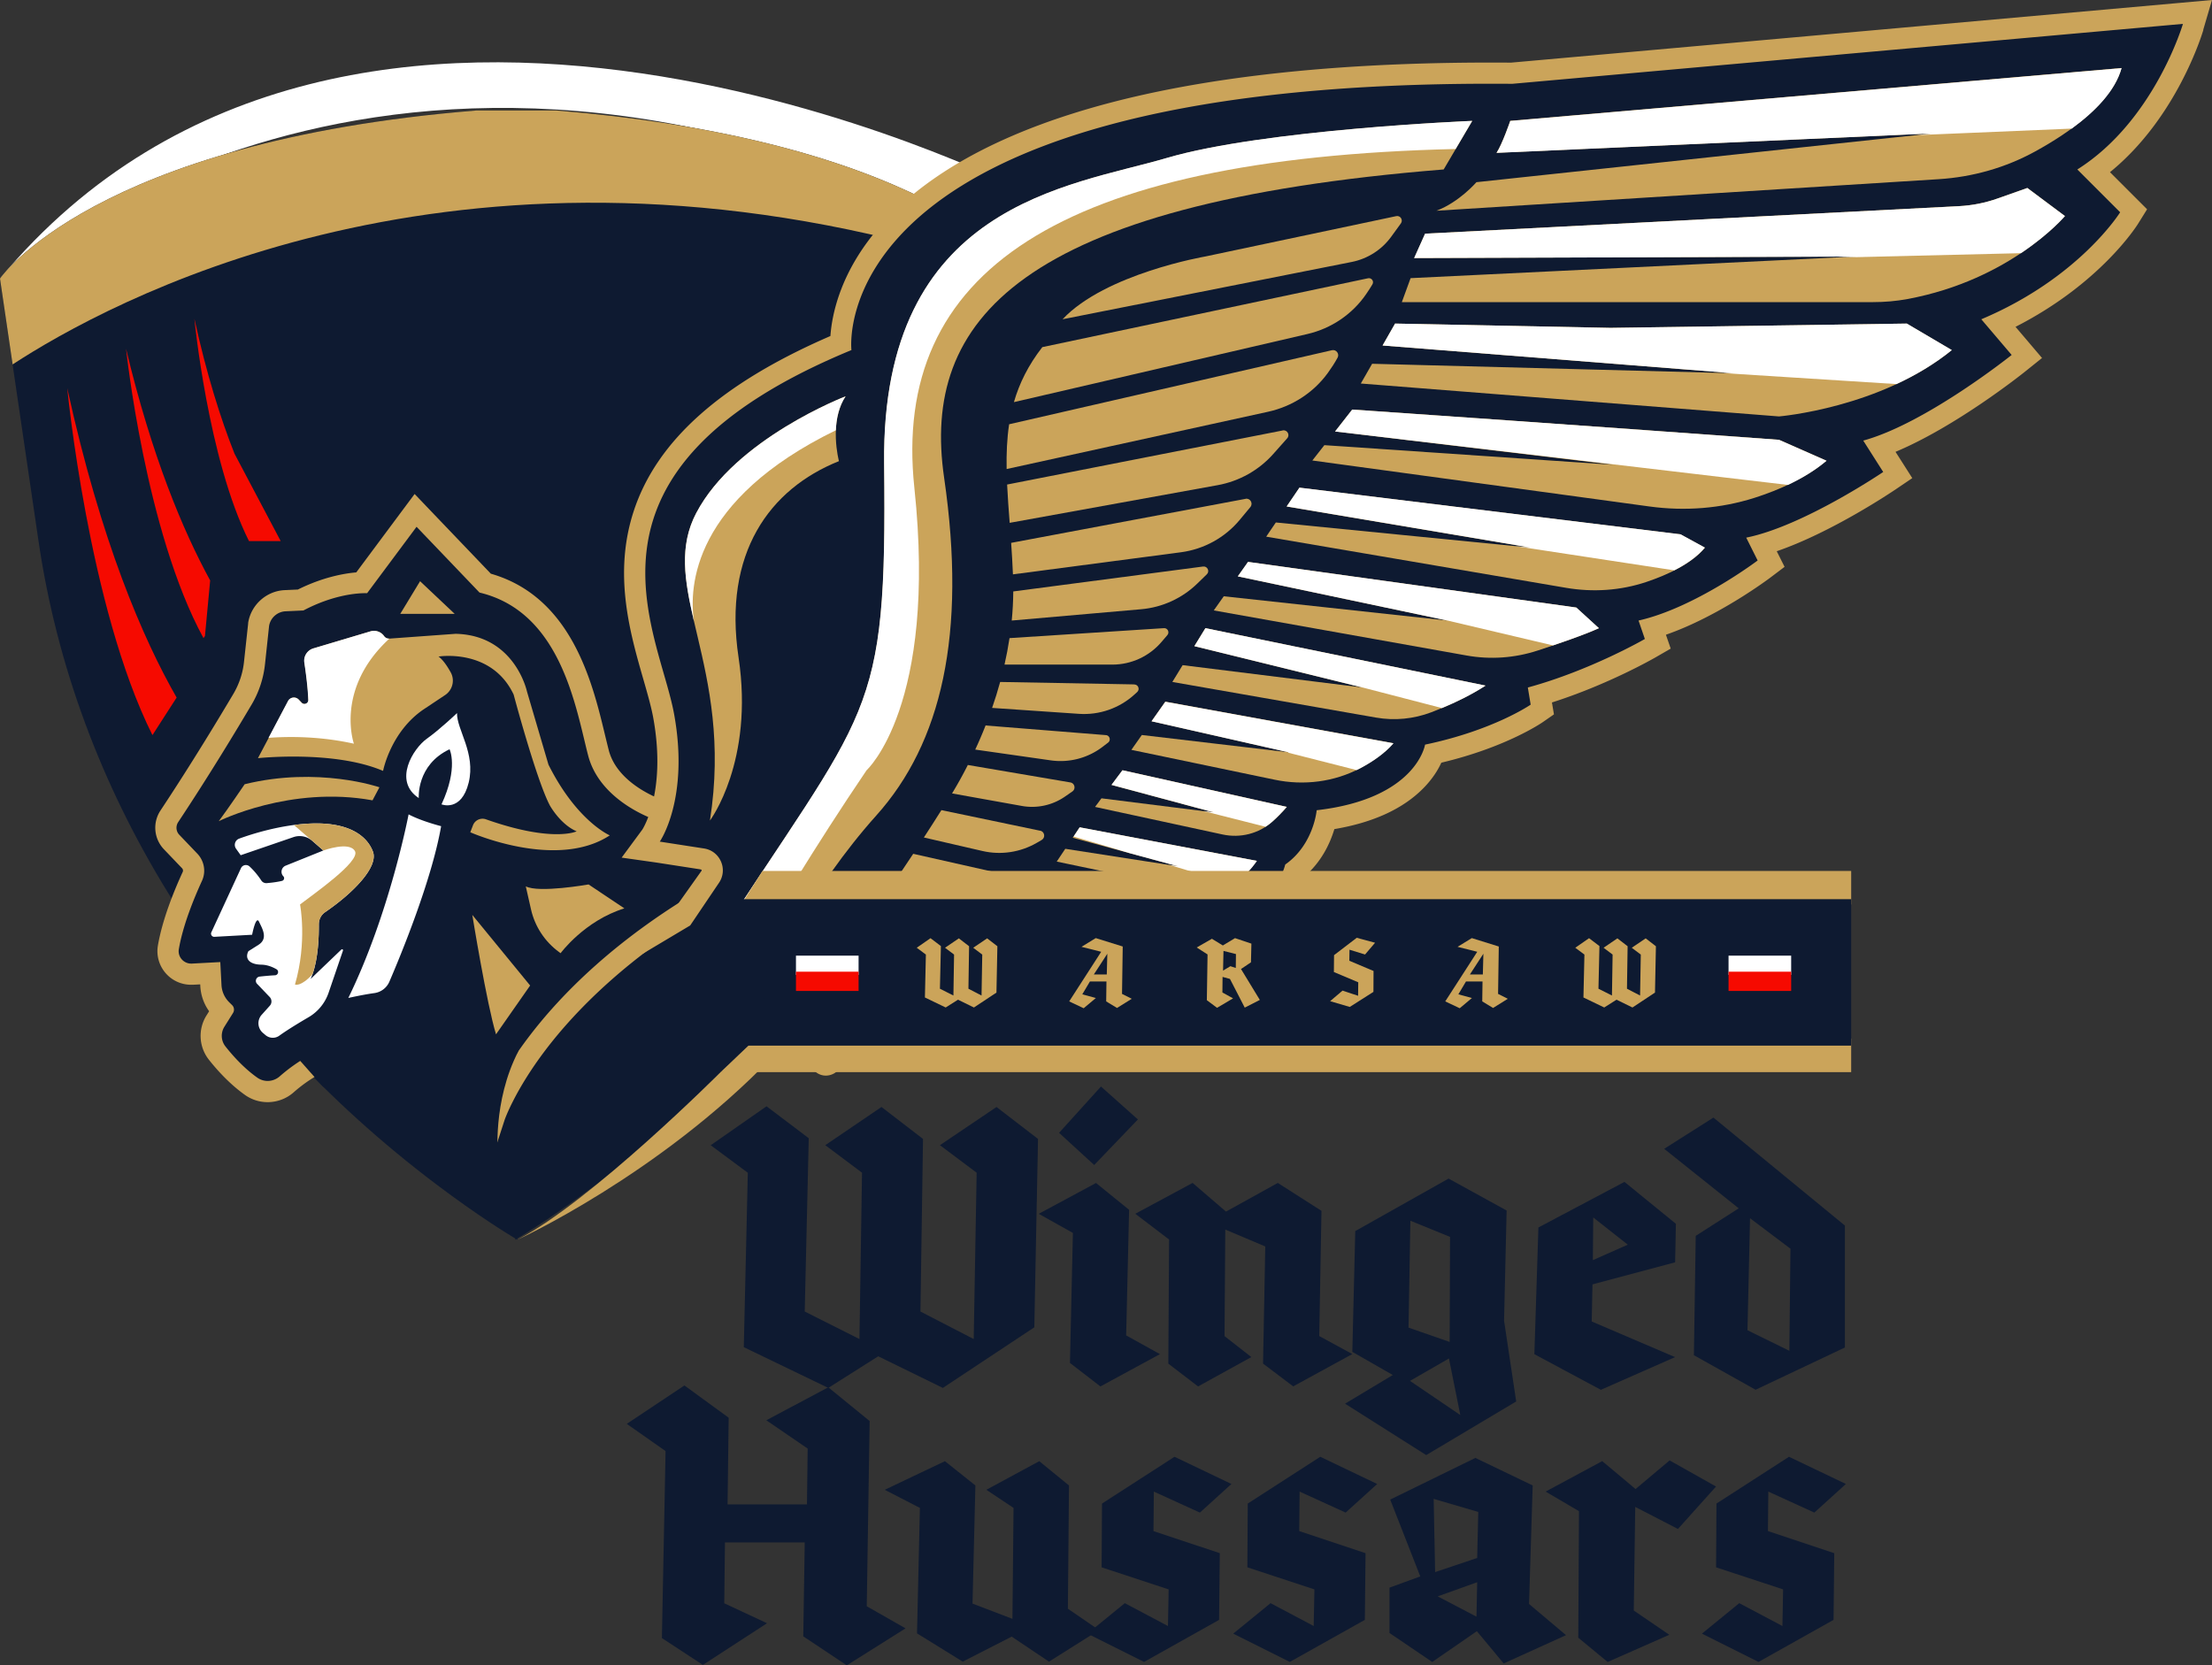 <svg xmlns="http://www.w3.org/2000/svg" id="Layer_1" width="406.57" height="306.13" data-name="Layer 1" viewBox="0 0 406.57 306.13"><rect x="0" y="0" width="406.57" height="306.13" fill="#333333" stroke="none"/><defs id="defs4"><style id="style2">.cls-1{fill:#f60a00}.cls-2{fill:#cba45a}.cls-3{fill:#fff}.cls-4{fill:#0e1a31}</style></defs><g id="g204" transform="translate(-55.74 -216.06)"><path id="path6" d="M55.74 267.28s67.46-62.17 174.99-11.51l11.91-5.16s-121.73-61.74-186.9 16.66z" class="cls-3"/><path id="path8" d="M158 236.38h-14.72c-70.43 5.71-87.54 30.9-87.54 30.9l7.08 48.25c6.69 45.57 32.57 87.64 73.11 118.24 7.59 5.73 13.06 9.08 14.51 9.95v.23s.06-.04.19-.12c.13.08.2.12.2.12v-.23c1.45-.87 6.91-4.22 14.51-9.95 40.54-30.61 66.42-72.68 73.11-118.24l7.08-48.25s-17.11-25.19-87.54-30.9z" class="cls-4"/><path id="path10" d="M243.83 265.26c-5.77-6.09-27.53-24.16-85.83-28.89h-14.72c-70.43 5.71-87.54 30.9-87.54 30.9l2.32 15.78c17.46-11.41 78.3-44.7 165.74-21.95 7.8 2.03 14.43 3.38 20.03 4.15z" class="cls-2"/><g id="g38"><g id="g16"><path id="path12" d="M143.49 422.18c-7.39-6.44-15.11-8.36-19.05-8.93a3.57 3.57 0 0 1-2.48-1.58c-.47-.73-.66-1.61-.55-2.47-5.96.67-10.67 4.13-13 6.18-.97.86-2.21 1.33-3.5 1.33-1.09 0-2.13-.33-3.01-.96-2.68-1.89-4.89-4.38-6.26-6.12a5.12 5.12 0 0 1-.31-5.87l1.25-2-.08-.08a6.77 6.77 0 0 1-2-4.45l-.12-2.27-3.29.18h-.23c-1.25 0-2.43-.55-3.24-1.51a4.18 4.18 0 0 1-.93-3.41c.77-4.57 2.82-9.62 4.4-13.05.44-.96.25-2.08-.49-2.85l-3.31-3.46a3.79 3.79 0 0 1-.42-4.75c5.73-8.65 10.87-17.18 13.43-21.49 1.22-2.06 1.97-4.32 2.22-6.71l.75-7.07v-.06c.42-2.38 2.47-4.19 4.88-4.3l2.84-.13c5.07-2.6 9.22-3.11 11.25-3.19l9.89-13.28 12.77 13.35c14.23 3.76 17.91 19.13 20.12 28.36.25 1.04.48 2.01.71 2.88 1.93 7.39 11.04 10.42 11.13 10.45l1.62.52-.3 1.67c-.37 2.05-1.19 3.73-2.01 4.99l9.82 1.98c1.4.28 2.45 1.38 2.68 2.79s-.42 2.78-1.66 3.48c-32.78 18.76-40.32 40.72-40.39 40.94l-.92 2.79-2.21-1.92z" class="cls-4"/><path id="path14" d="m132.31 312.9 11.57 12.09c15.1 3.59 17.73 21.43 19.97 29.98s12.42 11.81 12.42 11.81c-.77 4.23-3.72 6.59-3.72 6.59l13.06 2.64c1.31.26 1.6 2.01.44 2.68-33.94 19.42-41.27 42.02-41.27 42.02-7.88-6.87-16.2-8.83-20.05-9.39-.99-.14-1.6-1.13-1.32-2.09.54-1.9-.89-2.04-1.32-2.04h-.11c-6.85.52-12.23 4.44-14.83 6.73-.63.55-1.42.84-2.22.84-.66 0-1.32-.2-1.89-.6-2.51-1.77-4.59-4.13-5.86-5.74-.83-1.05-.9-2.5-.19-3.63l1.58-2.52c.29-.46.22-1.07-.17-1.45l-.53-.52a4.8 4.8 0 0 1-1.42-3.17l-.22-4.22-5.23.28h-.13c-1.39 0-2.49-1.25-2.26-2.64.76-4.48 2.86-9.53 4.25-12.56.78-1.68.43-3.67-.85-5.01l-3.31-3.46c-.61-.63-.69-1.6-.21-2.33 5.69-8.58 10.77-17 13.48-21.58a18.4 18.4 0 0 0 2.48-7.49l.75-7.01a3.23 3.23 0 0 1 3.04-2.68l3.27-.15c5.56-2.94 10.02-3.18 11.32-3.18h.39l9.09-12.21m-.37-6.01-2.75 3.69-7.97 10.71c-2.34.2-6.19.9-10.73 3.15l-2.42.11c-3.32.15-6.13 2.64-6.7 5.91l-.02.12v.12l-.76 7.01c-.22 2.11-.89 4.1-1.96 5.92-2.55 4.3-7.67 12.8-13.38 21.41a5.73 5.73 0 0 0 .64 7.17l3.31 3.46c.18.19.23.47.12.69-1.63 3.54-3.74 8.76-4.56 13.54-.3 1.78.2 3.6 1.37 4.99 1.18 1.4 2.9 2.2 4.73 2.2h.34l1.34-.07.02.33c.09 1.67.65 3.27 1.62 4.61l-.49.78a7.06 7.06 0 0 0 .43 8.11c1.46 1.85 3.8 4.48 6.67 6.51 1.22.86 2.65 1.31 4.14 1.31 1.76 0 3.47-.64 4.79-1.81 1.89-1.67 5.48-4.34 10.02-5.38a5.508 5.508 0 0 0 4.44 3.72c3.73.54 11.04 2.35 18.05 8.47l4.44 3.87 1.82-5.6s1.84-5.4 7.59-12.95c5.32-6.98 15.17-17.32 31.92-26.9a5.28 5.28 0 0 0 2.61-5.48 5.32 5.32 0 0 0-4.22-4.39l-7.25-1.46c.41-.97.76-2.05.98-3.26l.61-3.36-3.25-1.04c-.07-.02-8.18-2.76-9.84-9.09-.22-.86-.45-1.81-.7-2.84-2.29-9.55-6.08-25.36-20.98-29.64l-10.81-11.3-3.18-3.33z" class="cls-2"/></g><path id="path18" d="M104.57 406.36c-.17-.14-.34-.29-.53-.45a2.325 2.325 0 0 1-.2-3.31l1.49-1.66c.42-.46.4-1.17-.03-1.62l-2.31-2.41c-.45-.47-.17-1.26.48-1.33.81-.09 1.83-.19 2.82-.24.59-.03.78-.81.27-1.11-.73-.42-1.69-.82-2.79-.84-2.43-.05-3.01-1.28-2.37-2.48l1.85-1.17c1.85-1.17.67-3.02.1-4.25-.58-1.23-1.27 2.4-1.27 2.4l-6.94.38a.583.583 0 0 1-.56-.82l5.45-11.8a.995.995 0 0 1 1.57-.32c.6.55 1.38 1.39 2.18 2.6.22.33.6.5.99.47.73-.06 1.91-.19 2.82-.42.37-.1.5-.57.23-.84-.59-.61-.37-1.63.42-1.95l6.93-2.79-2.04-1.78a3.52 3.52 0 0 0-3.45-.68l-9.7 3.33-.85-1.19c-.47-.66-.19-1.58.57-1.86 2.38-.87 7.33-2.43 12.55-2.75 7.29-.44 10.88 2.07 12.03 5.13 1.06 2.84-3.66 7.64-8.78 11.13-.74.5-1.17 1.33-1.16 2.22.02 2.34-.12 7.02-1.51 10.07l5.65-5.41c.14-.13.37.01.3.19l-2.64 7.74a8.33 8.33 0 0 1-3.67 4.5c-1.73 1.01-3.92 2.34-5.39 3.4-.76.55-1.8.51-2.52-.09z" class="cls-3"/><path id="path20" d="M142.55 384.24s2.67 16.45 4.36 21.95l6.27-8.97-10.64-12.99z" class="cls-2"/><path id="path22" d="m152.38 378.99.96 4.23c.71 3.16 2.55 5.95 5.17 7.86l.27.2s4.38-5.97 11.72-8.24l-6.58-4.4s-9.14 1.62-11.54.35" class="cls-2"/><path id="path24" d="M119.75 399.51s2.69-.61 4.82-.9a3.52 3.52 0 0 0 2.74-2.1c2.16-5.01 7.79-18.7 9.51-28.58 0 0-3.58-.9-5.98-2.17 0 0-3.44 18.14-11.08 33.75z" class="cls-3"/><path id="path26" d="M95.96 367.01s13.13-6.59 28.25-3.83l1.27-2.4s-11.22-3.89-24.77-.56c0 0-3.12 4.6-4.75 6.78z" class="cls-2"/><path id="path28" d="M103.13 355.43s14-1.51 23.02 2.34c0 0 1.38-7.25 7.54-11.37l3.86-2.57c1.38-.92 1.83-2.74 1.03-4.18-.63-1.13-1.43-2.33-2.24-2.9 0 0 9.75-1.6 13.81 6.99 0 0 4.17 15.68 6.66 20.39 0 0 1.91 3.47 4.92 4.75 0 0-4.37 2.13-16.67-2.21a1.88 1.88 0 0 0-2.38 1.08l-.5 1.3s15.81 7.03 25.64.57c0 0-6.04-2.56-11.27-13l-3.95-13.44s-2.2-10.37-13.12-10.61l-12.14.88c-.39.03-.77-.15-.99-.47a2.27 2.27 0 0 0-2.5-.86l-10.49 3.13a2.36 2.36 0 0 0-1.66 2.61c.27 1.78.63 4.45.73 6.86.03.65-.77.99-1.22.52l-.55-.58c-.58-.6-1.57-.46-1.96.27l-5.55 10.5z" class="cls-2"/><path id="path30" d="M132.71 362.77s-.47-6.08 5.66-8.98c0 0 1.67 3.36-1.48 10.13 0 0 3.65 1.46 4.99-3.98s-2.21-9.76-2.14-12.8c0 0-3.1 2.97-5.57 4.73-2.47 1.77-6.24 7.75-1.46 10.89z" class="cls-3"/><path id="path32" d="M126.32 332.98a2.27 2.27 0 0 0-2.5-.86l-10.49 3.13a2.36 2.36 0 0 0-1.66 2.61c.27 1.78.63 4.45.73 6.86.03.65-.77.99-1.22.52l-.55-.58c-.58-.6-1.57-.46-1.96.27l-3.57 6.76c4.19-.3 9.76-.24 15.69 1.08 0 0-3.56-10.04 6.52-19.32-.39.03-.77-.15-.99-.47" class="cls-3"/><path id="path34" d="M124.29 372.6c-1.15-3.06-4.73-5.57-12.03-5.13-.84.05-1.68.14-2.49.25l3.19 2.76c.06.05.13.09.18.14l2.04 1.78s4.8-1.77 5.81.13c1 1.9-7.69 7.93-10.1 9.79 0 0 1.35 6.84-.93 14.72 0 0 1.05.49 3.22-1.9 1.07-3.01 1.19-7.07 1.17-9.19 0-.89.43-1.72 1.16-2.22 5.11-3.49 9.84-8.29 8.78-11.13" class="cls-2"/><path id="polygon36" d="M139.31 328.9h-10l3.64-6z" class="cls-2"/></g><g id="g130"><g id="g44"><path id="path40" d="M204.75 409.53c-.08-.08-8.98-8.31-28.6-12.53l-2.82-.6 12.9-19.1c.42-.62.53-1.41.23-2.1s-.89-1.14-1.62-1.25l-11.22-1.74 1.79-2.56c.04-.06 4.95-7.48 2.31-21.99-.39-2.12-1.1-4.6-1.85-7.22-2.41-8.4-5.42-18.86-1.79-29.88 4.15-12.6 15.99-22.88 36.16-31.42.04-3.3 1.02-11.54 8.89-20.41 7.4-8.35 18.9-15.04 34.19-19.88 19.53-6.19 45.25-9.33 76.42-9.33 1.28 0 2.55 0 3.85.02l126.05-11.26-.81 2.74c-.21.72-5.13 17-18.24 26.5l7.29 7.29-.81 1.31c-.3.49-7.35 11.61-24 19.37l5.2 6.1-1.57 1.25c-.61.49-14.12 11.23-25.5 15.31l3.33 5.23-1.56 1.06c-.57.39-13.06 8.81-23.45 11.77l1.73 3.46-1.29.98c-.45.34-10.52 7.9-20.54 10.84l1 2.92-1.39.8c-.4.23-9.38 5.39-20.28 8.63l.44 2.65-1.01.7c-.28.2-6.88 4.69-18.98 7.4-1.11 3.01-5.23 10.06-19.79 12.14-.51 2.25-1.92 6.43-5.77 9.41-.63 1.94-2.83 7.19-8.83 10.58-.46 2.02-2.14 6.02-8.33 8.69-1.4 2.06-6.62 8.35-19.01 9.3-3.15.2-11.98 1.44-15.24 4.77l-.96.98-14.22-6.57a9.36 9.36 0 0 0-3.9-.86c-.28 0-.57.01-.85.04l-4 .37c-.4.04-.81.06-1.21.06-1.35 0-2.68-.21-3.97-.61l-5.9-1.86-.37 1.29 1.14 5.41c.39 1.87-1.86 3.13-3.25 1.81z" class="cls-4"/><path id="path42" d="m460.7 221.54 1.61-5.48-5.69.51-123.11 11c-1.28 0-2.51-.01-3.75-.01h-.02c-31.38 0-57.29 3.17-77.01 9.43-15.62 4.95-27.42 11.83-35.05 20.45-7.37 8.31-9.01 16.22-9.31 20.39-20.04 8.68-31.87 19.2-36.13 32.12-3.82 11.59-.73 22.36 1.76 31.02.74 2.58 1.44 5.01 1.81 7.04 1.3 7.13.68 12.35-.08 15.48-.76 3.16-1.8 4.87-1.93 5.07l-3.8 5.15 6.41.91 8.14 1.26s.1.02.14.1c.04.09.01.13-.02.17l-10.84 15.26 8.77-5.23 5.3-7.85c1.67-2.47.2-5.84-2.75-6.3l-8.14-1.26s5.48-7.82 2.63-23.46c-2.85-15.63-21.15-44.71 32.6-66.9 0 0-5.92-48.96 117.5-48.96 1.3 0 2.6 0 3.93.02l123.3-11.02s-5.25 17.84-19.41 26.76l7.87 7.87s-7.49 12.07-25.52 19.67l5.58 6.56s-15.74 12.59-27.28 15.74l3.67 5.77s-14.69 9.97-25.18 12.07l2.1 4.2s-11.51 8.7-21.89 11.04l1.16 3.39s-9.97 5.77-21.51 8.92l.52 3.15s-6.82 4.72-19.41 7.35c0 0-1.55 9.95-19.92 12.06 0 0-.54 6.31-5.78 9.98 0 0-1.57 6.82-8.92 10.49 0 0 0 5.25-7.87 8.39 0 0-4.2 7.87-17.84 8.92 0 0-11.98.74-16.48 5.36l-12.97-5.99c-1.48-.68-3.09-1.04-4.71-1.04-.34 0-.69.02-1.03.05l-4 .37c-.34.03-.69.05-1.03.05-1.15 0-2.29-.18-3.38-.52l-7.81-2.47-1.05 3.67 1.24 5.88s-8.47-8.08-27.62-12.59l5.08 5.93c18.33 4.06 19.58 9.23 19.87 9.49l1.99 1.94c2.15 2.09 5.7.13 5.08-2.8l-.59-2.76-.77-3.65 3.41 1.08c1.48.47 3.01.7 4.56.7.46 0 .93-.02 1.39-.06l4-.37a7.28 7.28 0 0 1 3.75.65l12.97 5.99 2.5 1.15 1.92-1.97c2.37-2.43 9.58-3.91 13.94-4.19h.06c7.99-.61 13.16-3.41 16.1-5.64 2.01-1.53 3.3-3.02 4.05-4.05 4.33-2 6.54-4.62 7.65-6.55.51-.89.85-1.72 1.07-2.44 5.51-3.39 7.89-8.25 8.79-10.67 3.33-2.77 4.92-6.33 5.68-8.86 7.17-1.21 12.68-3.75 16.42-7.58 1.64-1.68 2.64-3.32 3.24-4.63 11.85-2.81 18.38-7.27 18.67-7.47l2.03-1.41-.37-2.19c10.37-3.31 18.67-8.08 19.06-8.3l2.77-1.6-.88-2.55c9.69-3.37 18.79-10.2 19.23-10.53l2.58-1.95-1.44-2.87c10.17-3.49 21.24-10.96 21.78-11.32l3.13-2.12-2.03-3.19-1.05-1.64c11.15-4.67 23.22-14.27 23.8-14.74l3.13-2.51-2.6-3.06-2.27-2.67c15.54-7.92 22.25-18.5 22.55-18.99l1.63-2.62-2.18-2.18-4.64-4.64c12.3-10 16.95-25.43 17.16-26.14z" class="cls-2"/></g><path id="path46" d="m186.24 390.96 11.02 4.2s7.61-15.9 19.55-29.2c11.93-13.3 16.66-33.24 12.46-62.09-4.2-28.86 13.64-50.37 91.82-56.66l5.25-8.92s-38.3 1.57-56.14 6.82-52.47 8.39-51.94 56.14c.52 47.74-2.62 44.07-32 89.72z" class="cls-2"/><path id="path48" d="M326.32 238.28s-38.3 1.57-56.14 6.82-52.47 8.39-51.94 56.14-2.62 44.07-32 89.72l6.4 2.44c4.66-8.01 12.84-21.67 22.38-35.75 0 0 13.03-11.8 8.78-51.94-4.19-39.59 26.49-60.57 99.49-62.26l3.04-5.16z" class="cls-3"/><path id="path50" d="m251.03 274.75 53.18-10.54c2.91-.58 5.5-2.24 7.24-4.64l1.78-2.45c.45-.63-.1-1.49-.86-1.33l-35.1 7.42s-18.36 3.15-26.23 11.54z" class="cls-2"/><path id="path52" d="m307.2 267.21-59.88 12.66c-2.59 3.33-4.23 6.67-5.22 10.11l53.95-12.52c4.39-1.02 8.26-3.63 10.8-7.35.43-.62.82-1.23 1.15-1.79s-.17-1.24-.8-1.11" class="cls-2"/><path id="path54" d="m300.54 280.44-59.32 13.61c-.4 2.65-.51 5.38-.46 8.23l48.06-10.53c4.41-.97 8.34-3.49 10.99-7.15.64-.89 1.26-1.83 1.78-2.79.39-.72-.26-1.56-1.05-1.37" class="cls-2"/><path id="path56" d="m291.5 295.19-50.65 9.94c.11 2.26.28 4.6.47 7.04l38.25-6.93c3.95-.72 7.55-2.74 10.21-5.74l2.55-2.87c.56-.63 0-1.61-.83-1.45z" class="cls-2"/><path id="path58" d="m284.67 307.76-43.08 8.09c.13 1.87.25 3.8.33 5.79l30.87-4.06c4.23-.56 8.09-2.68 10.82-5.96l1.95-2.35c.56-.68-.03-1.69-.89-1.52z" class="cls-2"/><path id="path60" d="m276.87 320.2-34.89 4.58c-.01 1.81-.11 3.6-.28 5.35l23.8-2.08c3.88-.34 7.52-2.01 10.31-4.72l1.75-1.7c.58-.56.11-1.53-.69-1.43" class="cls-2"/><path id="path62" d="m269.67 331.53-28.38 1.83c-.25 1.66-.56 3.29-.92 4.87h19.82c3.49 0 6.8-1.53 9.06-4.19l1.06-1.24c.44-.52.04-1.32-.64-1.27" class="cls-2"/><path id="path64" d="m264.24 341.87-24.67-.45c-.45 1.65-.95 3.25-1.48 4.77l15.96 1.09c3.77.26 7.47-1.04 10.25-3.59l.46-.42c.53-.49.2-1.38-.53-1.39z" class="cls-2"/><path id="path66" d="m259 351.19-22.11-1.77a77 77 0 0 1-1.9 4.43l13.87 1.98c3.4.49 6.85-.42 9.57-2.51l.98-.75c.56-.43.3-1.33-.41-1.38" class="cls-2"/><path id="path68" d="m252.48 359.89-18.85-3.21a77 77 0 0 1-2.9 5.23l12.82 2.3c2.78.5 5.63-.12 7.95-1.73l1.34-.93c.68-.47.44-1.53-.37-1.66z" class="cls-2"/><path id="path70" d="m246.93 368.77-18.16-3.79c-1.06 1.69-2.14 3.37-3.22 5.03l10.75 2.48c3.4.79 6.97.25 9.99-1.49l.91-.53c.74-.43.56-1.54-.27-1.71z" class="cls-2"/><path id="path72" d="m239.49 376.59-15.9-3.58c-1.2 1.82-2.38 3.59-3.53 5.29l11.46 2.62c2.39.55 4.9.01 6.86-1.46l1.48-1.11c.68-.51.45-1.58-.38-1.77z" class="cls-2"/><path id="path74" d="m231.83 384.53-13.25-4.05c-1.26 1.86-2.46 3.6-3.57 5.19l9.06 2.65c2.29.67 4.75.29 6.73-1.03l1.3-.87c.75-.5.58-1.64-.28-1.9z" class="cls-2"/><path id="path76" d="m224.6 392.13-11.39-3.86c-1.33 1.9-2.45 3.48-3.27 4.64l4.63 1.54c2.88.96 6 .84 8.8-.32l1.28-.54c.67-.28.63-1.24-.05-1.47z" class="cls-2"/><path id="path78" d="M186.24 366.88s8.13-10.81 5.25-29.96 5.68-30.98 18.45-36.09c0 0-1.92-7.2 1.22-11.92 0 0-20.26 7.75-27.45 21.45-7.18 13.7 6.98 27.98 2.52 56.52z" class="cls-2"/><path id="path80" d="M333.32 238.28s-1.47 4.3-2.52 5.87l80.11-3.57-83.8 8.97s-3.15 3.67-7.35 5.25l92.3-5.8c6.22-.39 12.29-2.1 17.75-5.1 6.5-3.57 14.13-8.98 15.87-15.34l-112.36 9.71z" class="cls-2"/><path id="path82" d="m317.67 259.01 98.15-5.06c2.41-.12 4.79-.59 7.06-1.4l5.49-1.94 6.91 5.16s-9.84 11.7-28.93 15.26c-2.11.39-4.26.57-6.41.57H313.4l1.61-4.41 81.89-3.98-81.23.28 2.01-4.48z" class="cls-2"/><path id="path84" d="m239.49 386.5-3.67 4.2 22.89 5.25c2.51.58 5.19.26 7.41-1.06a8.2 8.2 0 0 0 2.25-1.94l-28.88-6.44z" class="cls-3"/><path id="path86" d="m227.95 397 2.78-3.55 19.25 5.53-5.91 1.33c-3.32.75-6.79.46-9.95-.82l-6.17-2.5z" class="cls-3"/><path id="path88" d="m406.22 275.54-54.45.79-39.61-.79-2.3 4.03 64.48 5.1-66.4-1.74-2.08 3.63 76.86 6.05s18.67-1.55 31.76-12.19l-8.27-4.87z" class="cls-2"/><path id="path90" d="M382.73 296.9s-39.11-2.86-78.45-5.56l-3.15 4.03 51.17 6.13-53.14-3.61-2.21 2.82 61.96 8.45c6.49.89 13.11.39 19.35-1.6 4.47-1.43 9.38-3.59 13.2-6.81z" class="cls-2"/><path id="path92" d="m364.63 314.29-70.05-8.58-2.35 3.46 44.85 7.56-46.84-4.63-1.77 2.61 55.09 9.4c4.96.85 10.06.52 14.83-1.09 3.95-1.33 8.29-3.36 10.72-6.28l-4.47-2.44z" class="cls-2"/><path id="path94" d="m345.47 327.74-60.34-8.39-1.88 2.66 38.52 8.12-41.1-4.46-1.84 2.6 46.49 8.29c4.36.78 8.85.46 13.06-.92 3.97-1.3 8.74-2.94 11.24-4.1l-4.15-3.79z" class="cls-2"/><path id="path96" d="m277.29 331.53-2.03 3.31 30.86 7.59-33.01-4.1-1.89 3.09 37.45 6.55c3.4.6 6.9.25 10.13-.97 2.97-1.13 6.71-2.77 9.98-4.91z" class="cls-2"/><path id="path98" d="m269.92 345.05-2.53 3.59 25.16 5.7-26.94-3.17-1.92 2.73 26.34 5.49c5.35 1.12 10.96.42 15.78-2.15 2.25-1.2 4.46-2.72 6.05-4.56l-41.93-7.64z" class="cls-2"/><path id="path100" d="m262.05 357.65-2.02 2.7 18.81 5.05-20.65-2.59-1.18 1.58 23.45 5.07c3.25.7 6.66-.15 9.15-2.37.81-.72 1.7-1.61 2.65-2.7l-30.2-6.74z" class="cls-2"/><path id="path102" d="m246.31 378.11-.93 1.19 18.77 5.63-20.42-3.5-1.09 1.4 24.28 5.59c3.79.87 7.81-.22 10.48-3.05.13-.14.27-.29.4-.44l-31.48-6.82z" class="cls-2"/><path id="path104" d="m254.18 368.14-1.28 1.92 19.39 5.25-20.75-3.22-1.57 2.35 25.44 5.33c2.73.57 5.6-.04 7.81-1.75 1.2-.92 2.46-2.14 3.52-3.71l-32.57-6.17z" class="cls-2"/><path id="path106" d="M183.71 310.37c-3.2 6.11-2.16 12.33-.42 19.87-.94-6.36-.2-22.27 26.08-35.09.08-2.06.53-4.34 1.79-6.23 0 0-20.26 7.75-27.45 21.45" class="cls-3"/><path id="path108" d="M436.53 239.7c4.28-3.12 8.01-6.91 9.16-11.12l-112.36 9.71s-1.47 4.3-2.52 5.87l80.11-3.57-2.89.31z" class="cls-3"/><path id="path110" d="M427.21 262.59c5.35-3.58 8.07-6.81 8.07-6.81l-6.91-5.16-5.49 1.94c-2.27.8-4.65 1.27-7.06 1.4l-98.15 5.06-2.01 4.48 81.23-.28-4.28.21 34.6-.83z" class="cls-3"/><path id="path112" d="M404.32 286.66c3.49-1.62 6.99-3.67 10.17-6.25l-8.27-4.87-54.45.79-39.61-.79-2.3 4.03 64.48 5.1-2.52-.07 32.49 2.06z" class="cls-3"/><path id="path114" d="m391.46 300.76-8.73-3.85s-39.11-2.86-78.45-5.56l-3.15 4.03 83.23 9.82c2.53-1.19 4.98-2.65 7.1-4.44" class="cls-3"/><path id="path116" d="M363.46 320.91c2.22-1.13 4.25-2.51 5.64-4.19l-4.47-2.44-70.05-8.58-2.35 3.46 44.85 7.56-2.99-.3 29.38 4.48z" class="cls-3"/><path id="path118" d="M341.18 334.7c3.23-1.09 6.51-2.27 8.44-3.17l-4.15-3.79-60.34-8.39-1.88 2.66 38.52 8.12-.06-.02z" class="cls-3"/><path id="path120" d="M320.76 346.22c2.56-1.06 5.44-2.44 8.03-4.13l-51.49-10.56-2.03 3.31 30.86 7.59h.03l14.61 3.79z" class="cls-3"/><path id="path122" d="m305.09 357.62.72-.36c2.25-1.2 4.46-2.72 6.05-4.56l-41.93-7.64-2.53 3.59 25.16 5.7-.02.08 12.56 3.19z" class="cls-3"/><path id="path124" d="m260.03 360.34 18.81 5.05-1.86-.23 11.37 2.88c.44-.28.86-.6 1.25-.95.81-.72 1.7-1.61 2.65-2.7l-30.2-6.74-2.02 2.7z" class="cls-3"/><path id="path126" d="m253.06 369.83 10.3 3.06 8.94 2.42-1.66-.26 11.82 3.51c.27-.17.53-.34.78-.54 1.2-.92 2.45-2.14 3.52-3.71l-32.57-6.17-1.12 1.69z" class="cls-3"/><path id="path128" d="M273.28 388.06c1.54-.56 2.96-1.46 4.12-2.69.13-.14.27-.29.4-.44l-31.48-6.82-.93 1.19 18.77 5.63-2.71-.47 11.84 3.6z" class="cls-3"/></g><path id="path132" d="m109.77 409.78 5.36 6.04 17.02 3.32 15.12 9.57s-1.06-10.14 3.75-19.42l-11.34 1.19-19.38-6.26-10.52 4.09" class="cls-4"/><g id="g160"><path id="path134" d="m217.16 465.38-9.18 5.81-15.53-7.49.74-32.06-6.82-5.06 10.26-7.16 7.76 5.87-.74 31.86 10.06 5.06.47-30.58-6.75-5.06 10.33-7.02 7.63 5.87-.47 31.73 9.79 5.06.54-30.58-6.75-5.06 10.4-7.02 7.63 5.87-.68 34.63-16.81 11.14z" class="cls-4"/><path id="path136" d="m246.66 439.19 10.53-5.67 6.08 4.93-.54 23.09 6.21 3.44-10.94 5.94-5.6-4.32.54-23.9zm10.19-8.98-6.45-5.91 7.7-8.51 6.79 6.05-8.04 8.38z" class="cls-4"/><path id="path138" d="m280.95 442.09-.14 19.58 4.93 3.85-9.79 5.4-5.47-4.19.14-22.82-6.21-4.73 10.53-5.67 6.14 5.27 9.52-5.27 8.03 5.13-.41 23.02 6.08 3.31-10.87 5.94-5.54-4.19.41-21.53-7.36-3.11z" class="cls-4"/><path id="path140" d="m304.3 464.57.54-22.21 17.15-9.65 10.67 5.87-.47 20.25 2.23 14.85-16.54 9.86-14.92-9.45 8.78-5.27-7.43-4.25zm10.67-24.1-.34 19.64 7.56 2.63.07-19.31-7.29-2.97zm-.07 29.43 9.25 6.28-2.09-10.4z" class="cls-4"/><path id="path142" d="m354.32 433.32 9.45 7.7-.14 7.09-15.19 4.05-.14 6.82 15.32 6.55-13.64 6.01-12.22-6.55.74-23.29 15.8-8.37zm-5.8 14.38 6.41-2.84-6.35-5-.07 7.83z" class="cls-4"/><path id="path144" d="m378.42 471.53-11.34-6.35.34-21.94 7.9-5.06-13.7-10.94 9.05-5.74 24.17 19.85v22.41l-16.4 7.76zm6.21-7.16.2-18.77-7.43-5.6-.47 20.59z" class="cls-4"/><path id="path146" d="m188.99 499.58-.13 11.2 7.86 3.67-11.79 7.66-7.53-4.93.67-34.38-7.13-5 10.6-7.06 8.13 5.93-.2 15.93h14.59l.13-10.26-7.6-5.2 11.39-6.06 7.6 6.2-.53 34.05 7.13 4.06-10.8 6.8-8-5.33.27-17.26h-14.66z" class="cls-4"/><path id="path148" d="m241.83 513.64.2-20.39-5-3.33 9.73-5.26 5.46 4.46-.2 22.66 5.73 3.93-9.2 5.8-6.86-4.6-9 4.6-8.4-5.2.53-23.06-6.46-3.33 11.06-5.26 5.6 4.46-.53 21.72 7.33 2.8z" class="cls-4"/><path id="path150" d="m258.22 504.18.07-11.73 13.33-8.6 10.46 5-5.8 5.26-8.46-3.86-.07 7.26 12.19 4.06-.13 12.26-13.79 7.73-10.4-5.2 6.86-5.6 7.93 4.2.13-6.73-12.33-4.06z" class="cls-4"/><path id="path152" d="m285.01 504.18.07-11.73 13.33-8.6 10.46 5-5.8 5.26-8.46-3.86-.07 7.26 12.19 4.06-.13 12.26-13.79 7.73-10.4-5.2 6.86-5.6 7.93 4.2.13-6.73-12.33-4.06z" class="cls-4"/><path id="path154" d="m311.26 491.72 15.66-7.66 10.53 5.06-.67 21.79 6.8 5.73-11.46 5.2-4.93-5.93-8.2 5.66-7.86-5.33v-8.33l5.66-2.07-5.53-14.13zm8.26 13.33 7.73-2.6.2-8.46-8.2-2.4zm7.73 1.86-7.26 2.6 7.13 3.73z" class="cls-4"/><path id="path156" d="m356.3 493.05-.27 19.06 6.53 4.46-11.33 5-5.4-4.46.13-23.26-6.13-3.6 10.4-5.6 6.13 5.13 6.26-5.26 8.53 4.8-7 7.8-7.86-4.06z" class="cls-4"/><path id="path158" d="m371.16 504.18.07-11.73 13.33-8.6 10.46 5-5.8 5.26-8.46-3.86-.07 7.26 12.19 4.06-.13 12.26-13.79 7.73-10.4-5.2 6.86-5.6 7.93 4.2.13-6.73-12.33-4.06z" class="cls-4"/></g><path id="polygon162" d="M188.19 413.14h207.8v-6.17H194.67z" class="cls-2"/><path id="polygon164" d="M191.99 382.32h204v-6.16H195.88z" class="cls-2"/><path id="rect166" d="M190.69 381.35h205.3v26.92h-205.3z" class="cls-4"/><g id="g180"><path id="path168" d="m231.82 399.83-2.26 1.43-3.82-1.84.18-7.89-1.68-1.25 2.53-1.76 1.91 1.45-.18 7.84 2.48 1.25.12-7.53-1.66-1.25 2.54-1.73 1.88 1.45-.12 7.81 2.41 1.25.13-7.53-1.66-1.25 2.56-1.73 1.88 1.45-.17 8.52-4.14 2.74-2.92-1.43z" class="cls-2"/><path id="path170" d="m257.13 388.5 4.97 1.55-.13 8.71 1.79.9-2.71 1.69-1.99-1.21.05-3.66h-3.04l-1.4 2.36 2.49.68-2.24 1.88-2.66-1.26 5.88-9.12-3.62-.91 2.61-1.6zm-.34 6.69h2.38l.1-3.81z" class="cls-2"/><path id="path172" d="m284.54 401.31-2.73-5.3-1.36-.37-.03 2.86 1.96 1.08-2.94 1.74-1.88-1.4.13-8.41-1.99-1.28 2.79-1.6 2.01 1.23 2.24-1.35 3.01 1.01-.08 3.44-1.83 1.23 3.46 5.68-2.76 1.41zm-1.66-7.31.03-2.56-2.29-.58-.08 3.62 1.35-.81 1 .33z" class="cls-2"/><path id="path174" d="m300.91 394.73.03-3.09 4.17-3.19 3.37.91-1.84 2.16-2.86-.88-.03 2.03 4.45 1.88-.02 3.84-4.35 2.77-3.61-1.06 2.28-1.94 2.86.95.03-2.48-4.49-1.89z" class="cls-2"/><path id="path176" d="m326.25 388.5 4.97 1.55-.13 8.71 1.79.9-2.71 1.69-1.99-1.21.05-3.66h-3.04l-1.4 2.36 2.49.68-2.24 1.88-2.66-1.26 5.88-9.12-3.62-.91 2.61-1.6zm-.34 6.69h2.38l.1-3.81z" class="cls-2"/><path id="path178" d="m352.86 399.83-2.26 1.43-3.82-1.84.18-7.89-1.68-1.25 2.53-1.76 1.91 1.45-.18 7.84 2.48 1.25.12-7.53-1.66-1.25 2.54-1.73 1.88 1.45-.12 7.81 2.41 1.25.13-7.53-1.66-1.25 2.56-1.73 1.88 1.45-.17 8.52-4.14 2.74-2.92-1.43z" class="cls-2"/></g><path id="polyline182" d="m197.57 386.5-8.03-5.15-17.14 17.31 6.94 7.34h16.1" class="cls-4"/><g id="g188"><path id="rect184" d="M202.04 391.73h11.51v3.54h-11.51z" class="cls-3"/><path id="rect186" d="M202.04 394.68h11.51v3.54h-11.51z" class="cls-1"/></g><g id="g194"><path id="rect190" d="M373.45 391.73h11.51v3.54h-11.51z" class="cls-3"/><path id="rect192" d="M373.45 394.68h11.51v3.54h-11.51z" class="cls-1"/></g><path id="path196" d="M88.2 344.28c-6.16-10.76-13.9-28.6-20.1-56.86 0 0 3.89 40.26 15.66 63.77l4.45-6.91z" class="cls-1"/><path id="path198" d="m93.41 332.98.96-10.22c-5.02-9.18-10.73-22.83-15.46-42.59 0 0 3.54 33.58 14.23 53.19l.26-.37z" class="cls-1"/><path id="path200" d="M98.8 299.35c-2.52-6.36-5.08-14.46-7.33-24.7 0 0 2.49 25.8 10.03 40.87h5.83l-8.54-16.16z" class="cls-1"/><path id="path202" d="M150.84 443.95s26-11.91 46.74-33.48l-9.39 2.67s-23.83 23.86-37.35 30.81" class="cls-2"/></g></svg>